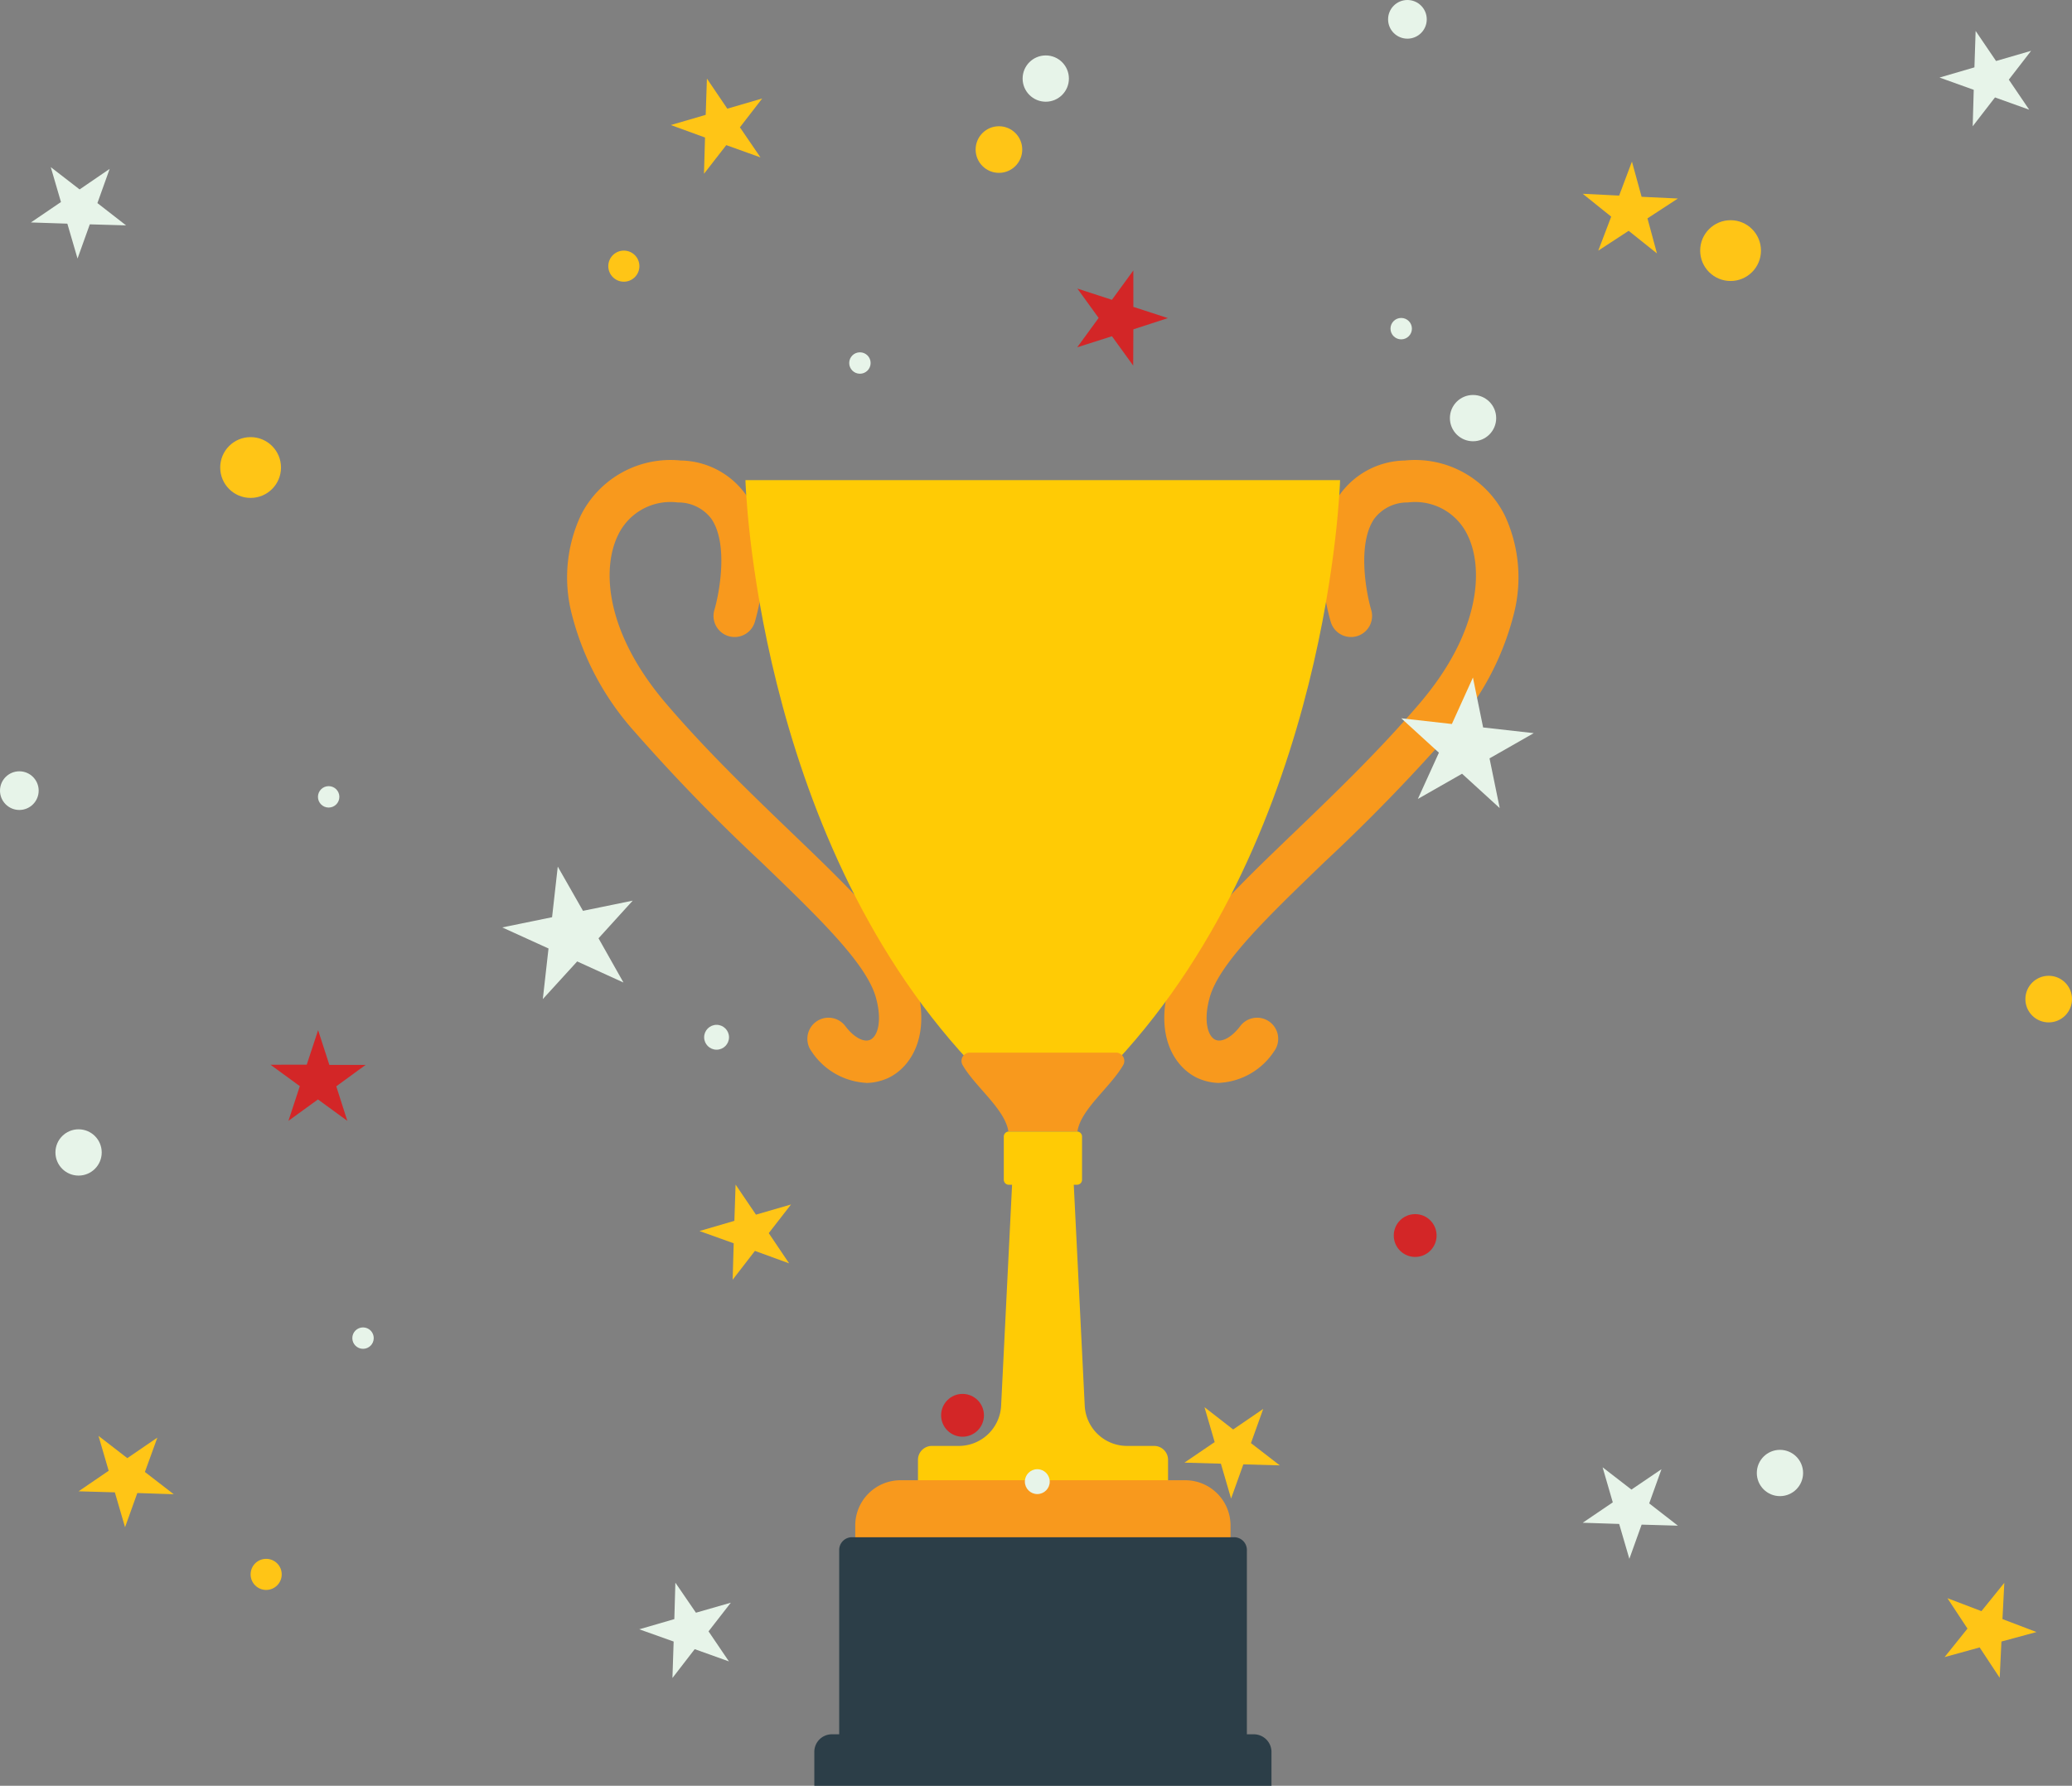 <svg xmlns="http://www.w3.org/2000/svg" width="99.653" height="85.89" viewBox="0 0 99.653 85.89">
  <rect x="0" y="0" width="99.653" height="85.89" fill="#808080" stroke="none"/>
  <g id="Layer_x0020_1" transform="translate(0)">
    <g id="XMLID_515_" transform="translate(27.292 22.13)">
      <path id="XMLID_632_" d="M2494.1,5505.7h20.3a.851.851,0,0,1,.847.848v1.627H2493.26v-1.627A.844.844,0,0,1,2494.1,5505.7Z" transform="translate(-2481.387 -5444.416)" fill="#2c3e48"/>
      <g id="XMLID_514_" transform="translate(0)">
        <path id="XMLID_551_" d="M2736.144,4172.8h1.3a2.036,2.036,0,0,0,2.035-1.936l.59-11.9h2.841l.59,11.9a2.036,2.036,0,0,0,2.035,1.936h1.3a.67.67,0,0,1,.673.673v1.486h-12.028v-1.486a.67.67,0,0,1,.673-.673Z" transform="translate(-2718.622 -4125.386)" fill="#ffcb05"/>
        <g id="XMLID_282_" transform="translate(28.702)">
          <path id="XMLID_567_" d="M1919.3,2557.216a3.371,3.371,0,0,0,2.625-1.512,1.015,1.015,0,1,0-1.628-1.213c-.4.531-.889.8-1.2.648-.365-.174-.573-.93-.266-2.027.457-1.653,2.808-3.9,5.524-6.521a87.687,87.687,0,0,0,6.114-6.3,13.388,13.388,0,0,0,2.974-5.565,7.067,7.067,0,0,0-.415-4.793,4.823,4.823,0,0,0-4.809-2.65,3.926,3.926,0,0,0-3.14,1.653c-1.537,2.218-.54,5.723-.424,6.113a1.014,1.014,0,1,0,1.944-.581c-.241-.814-.682-3.181.149-4.386a1.983,1.983,0,0,1,1.611-.781,2.791,2.791,0,0,1,2.858,1.537c.8,1.587.673,4.66-2.293,8.132-1.952,2.284-4.1,4.345-5.981,6.156-3.057,2.932-5.466,5.25-6.072,7.443-.673,2.425.291,3.879,1.329,4.394a2.627,2.627,0,0,0,1.1.258Z" transform="translate(-1916.645 -2527.264)" fill="#f8991d"/>
        </g>
        <g id="XMLID_568_">
          <path id="XMLID_571_" d="M3325.96,2557.216a3.371,3.371,0,0,1-2.625-1.512,1.015,1.015,0,1,1,1.628-1.213c.4.531.889.8,1.2.648.365-.174.573-.93.266-2.027-.457-1.653-2.808-3.9-5.524-6.521a87.609,87.609,0,0,1-6.114-6.3,13.384,13.384,0,0,1-2.974-5.565,7.066,7.066,0,0,1,.415-4.793,4.823,4.823,0,0,1,4.81-2.65,3.925,3.925,0,0,1,3.14,1.653c1.537,2.218.54,5.723.424,6.113a1.014,1.014,0,1,1-1.944-.581c.241-.814.681-3.181-.149-4.386a1.984,1.984,0,0,0-1.612-.781,2.79,2.79,0,0,0-2.857,1.537c-.8,1.587-.673,4.66,2.292,8.132,1.952,2.284,4.1,4.345,5.981,6.156,3.057,2.932,5.466,5.25,6.072,7.443.673,2.425-.291,3.879-1.329,4.394a2.627,2.627,0,0,1-1.1.258Z" transform="translate(-3311.595 -2527.264)" fill="#f8991d"/>
        </g>
        <path id="XMLID_642_" d="M2347.3,2574.01h14.3s-.449,16.862-10.774,27.968h-7.052c-10.325-11.106-10.773-27.968-10.773-27.968h14.3Z" transform="translate(-2324.441 -2573.048)" fill="#ffcb05"/>
        <path id="XMLID_637_" d="M2837.7,3912.279h7.044a.4.4,0,0,1,.34.6c-.614,1.063-2.043,2.127-2.2,3.19h-3.323c-.158-1.072-1.587-2.135-2.2-3.19A.4.4,0,0,1,2837.7,3912.279Z" transform="translate(-2818.356 -3883.781)" fill="#f8991d"/>
        <path id="XMLID_634_" d="M2591.107,4911.85h13.706a2.178,2.178,0,0,1,2.176,2.176v1.072h-18.05v-1.072a2.177,2.177,0,0,1,2.168-2.176Z" transform="translate(-2575.098 -4862.785)" fill="#f8991d"/>
        <path id="XMLID_633_" d="M2560.793,5045.07h9.2a.612.612,0,0,1,.615.614v9.238H2551v-9.238a.613.613,0,0,1,.615-.614h9.179Z" transform="translate(-2537.931 -4993.264)" fill="#2c3e48"/>
        <path id="XMLID_281_" d="M2936.372,4099.329h3.281a.241.241,0,0,0,.241-.241v-2.076a.241.241,0,0,0-.241-.242h-3.281a.241.241,0,0,0-.241.242v2.076A.241.241,0,0,0,2936.372,4099.329Z" transform="translate(-2915.145 -4064.476)" fill="#ffcb05"/>
      </g>
    </g>
    <g id="XMLID_672_" transform="translate(29.256 0)">
      <path id="XMLID_671_" d="M719.516,1523.98l-.058,1.753-1.678.49,1.645.59-.05,1.753,1.072-1.387,1.645.59-.98-1.445,1.072-1.387-1.686.49Z" transform="translate(-653.754 -1522.493)" fill="#e7f4e9"/>
      <path id="XMLID_656_" d="M1883.9,3035.44l-1.013,2.235-2.434-.274,1.811,1.653-1.013,2.226,2.126-1.213,1.811,1.653-.49-2.392,2.126-1.213-2.434-.274Z" transform="translate(-1842.315 -3002.853)" fill="#e7f4e9"/>
      <path id="XMLID_654_" d="M3759,5151.25l-.05,1.753-1.686.49,1.653.589-.058,1.753,1.071-1.387,1.645.589-.98-1.445,1.072-1.379-1.678.482Z" transform="translate(-3755.774 -5075.129)" fill="#e7f4e9"/>
      <path id="XMLID_651_" d="M2738.19,2083.91l-1.03,1.412-1.661-.54,1.022,1.412-1.03,1.412,1.67-.532,1.022,1.412.008-1.744,1.661-.54-1.661-.54Z" transform="translate(-2712.938 -2070.902)" fill="#d32627"/>
      <path id="XMLID_583_" d="M3618.106,4220.709l-.058,1.745-1.678.49,1.645.589-.05,1.753,1.071-1.387,1.645.6-.98-1.454,1.072-1.379-1.687.49Z" transform="translate(-3611.984 -4163.735)" fill="#ffc516"/>
      <path id="XMLID_238_" d="M3685.526,1635.4l-.058,1.745-1.678.49,1.645.6-.05,1.745,1.072-1.379,1.644.59-.988-1.446,1.072-1.387-1.678.49Z" transform="translate(-3680.783 -1631.621)" fill="#ffc516"/>
      <path id="XMLID_235_" d="M707.736,5151.649l-1.1,1.362-1.636-.623.964,1.462-1.1,1.371,1.686-.465.964,1.462.083-1.745,1.686-.457-1.636-.623Z" transform="translate(-640.594 -5075.52)" fill="#ffc516"/>
      <ellipse id="XMLID_231_" cx="1.462" cy="1.462" rx="1.462" ry="1.462" transform="translate(52.514 10.591)" fill="#ffc516"/>
      <ellipse id="XMLID_226_" cx="1.03" cy="1.03" rx="1.03" ry="1.03" transform="translate(16.007 67.042)" fill="#d32627"/>
      <ellipse id="XMLID_225_" cx="0.515" cy="0.515" rx="0.515" ry="0.515" transform="translate(11.587 16.945)" fill="#e7f4e9"/>
      <ellipse id="XMLID_224_" cx="0.515" cy="0.515" rx="0.515" ry="0.515" transform="translate(37.62 15.292)" fill="#e7f4e9"/>
      <ellipse id="XMLID_164_" cx="1.121" cy="1.121" rx="1.121" ry="1.121" transform="translate(68.155 46.932)" fill="#ffc516"/>
      <ellipse id="XMLID_163_" cx="1.113" cy="1.113" rx="1.113" ry="1.113" transform="translate(55.238 69.733)" fill="#e7f4e9"/>
      <ellipse id="XMLID_162_" cx="1.113" cy="1.113" rx="1.113" ry="1.113" transform="translate(19.927 2.666)" fill="#e7f4e9"/>
      <ellipse id="XMLID_161_" cx="0.93" cy="0.93" rx="0.93" ry="0.93" transform="translate(37.504)" fill="#e7f4e9"/>
      <ellipse id="XMLID_145_" cx="0.748" cy="0.748" rx="0.748" ry="0.748" transform="translate(0 12.053)" fill="#ffc516"/>
      <ellipse id="XMLID_144_" cx="0.598" cy="0.598" rx="0.598" ry="0.598" transform="translate(4.61 49.291)" fill="#e7f4e9"/>
    </g>
    <g id="XMLID_687_" transform="translate(0 6.072)">
      <path id="XMLID_724_" d="M5170.63,1845.158l1.752.058.49,1.678.59-1.645,1.744.05-1.378-1.072.589-1.645-1.445.988-1.387-1.072.49,1.678Z" transform="translate(-5169.143 -1840.531)" fill="#e7f4e9"/>
      <path id="XMLID_723_" d="M3986.571,3480.424l2.226,1.013-.274,2.434,1.653-1.811,2.226,1.014-1.2-2.127,1.645-1.811-2.392.49-1.213-2.127-.274,2.434Z" transform="translate(-3962.416 -3441.89)" fill="#e7f4e9"/>
      <path id="XMLID_722_" d="M1543.35,4884.237l1.753.058.49,1.678.59-1.645,1.744.05-1.379-1.071.59-1.645-1.445.98-1.387-1.072.49,1.687Z" transform="translate(-1467.229 -4817.07)" fill="#e7f4e9"/>
      <path id="XMLID_719_" d="M4610.691,3861.461l1.412,1.03-.548,1.669,1.42-1.03,1.412,1.03-.531-1.661,1.412-1.03h-1.745l-.54-1.67-.548,1.661Z" transform="translate(-4597.683 -3816.323)" fill="#d32627"/>
      <path id="XMLID_713_" d="M2473.89,4743.756l1.753.05.49,1.678.59-1.645,1.753.049-1.387-1.071.59-1.645-1.446.989-1.379-1.072.49,1.678Z" transform="translate(-2416.924 -4679.48)" fill="#ffc516"/>
      <path id="XMLID_710_" d="M5059.2,4810.767l1.744.05.49,1.678.59-1.645,1.752.058-1.387-1.071.6-1.653-1.445.988-1.387-1.071.49,1.678Z" transform="translate(-5055.42 -4745.112)" fill="#ffc516"/>
      <path id="XMLID_707_" d="M1543.35,1830.733l1.37,1.1-.623,1.636,1.462-.955,1.362,1.088-.457-1.686,1.462-.955-1.744-.083-.465-1.694-.615,1.636Z" transform="translate(-1467.229 -1827.485)" fill="#ffc516"/>
      <ellipse id="XMLID_704_" cx="1.462" cy="1.462" rx="1.462" ry="1.462" transform="translate(10.591 14.952)" fill="#ffc516"/>
      <ellipse id="XMLID_701_" cx="1.03" cy="1.03" rx="1.03" ry="1.03" transform="translate(67.033 52.323)" fill="#d32627"/>
      <ellipse id="XMLID_699_" cx="0.515" cy="0.515" rx="0.515" ry="0.515" transform="translate(16.945 57.772)" fill="#e7f4e9"/>
      <ellipse id="XMLID_698_" cx="0.515" cy="0.515" rx="0.515" ry="0.515" transform="translate(15.292 31.739)" fill="#e7f4e9"/>
      <ellipse id="XMLID_695_" cx="1.121" cy="1.121" rx="1.121" ry="1.121" transform="translate(46.923)" fill="#ffc516"/>
      <ellipse id="XMLID_694_" cx="1.113" cy="1.113" rx="1.113" ry="1.113" transform="translate(69.733 12.925)" fill="#e7f4e9"/>
      <ellipse id="XMLID_693_" cx="1.113" cy="1.113" rx="1.113" ry="1.113" transform="translate(2.666 48.244)" fill="#e7f4e9"/>
      <ellipse id="XMLID_692_" cx="0.93" cy="0.93" rx="0.93" ry="0.93" transform="translate(0 31.025)" fill="#e7f4e9"/>
      <ellipse id="XMLID_689_" cx="0.748" cy="0.748" rx="0.748" ry="0.748" transform="translate(12.053 68.903)" fill="#ffc516"/>
      <ellipse id="XMLID_688_" cx="0.598" cy="0.598" rx="0.598" ry="0.598" transform="translate(49.291 64.592)" fill="#e7f4e9"/>
    </g>
  </g>
</svg>
